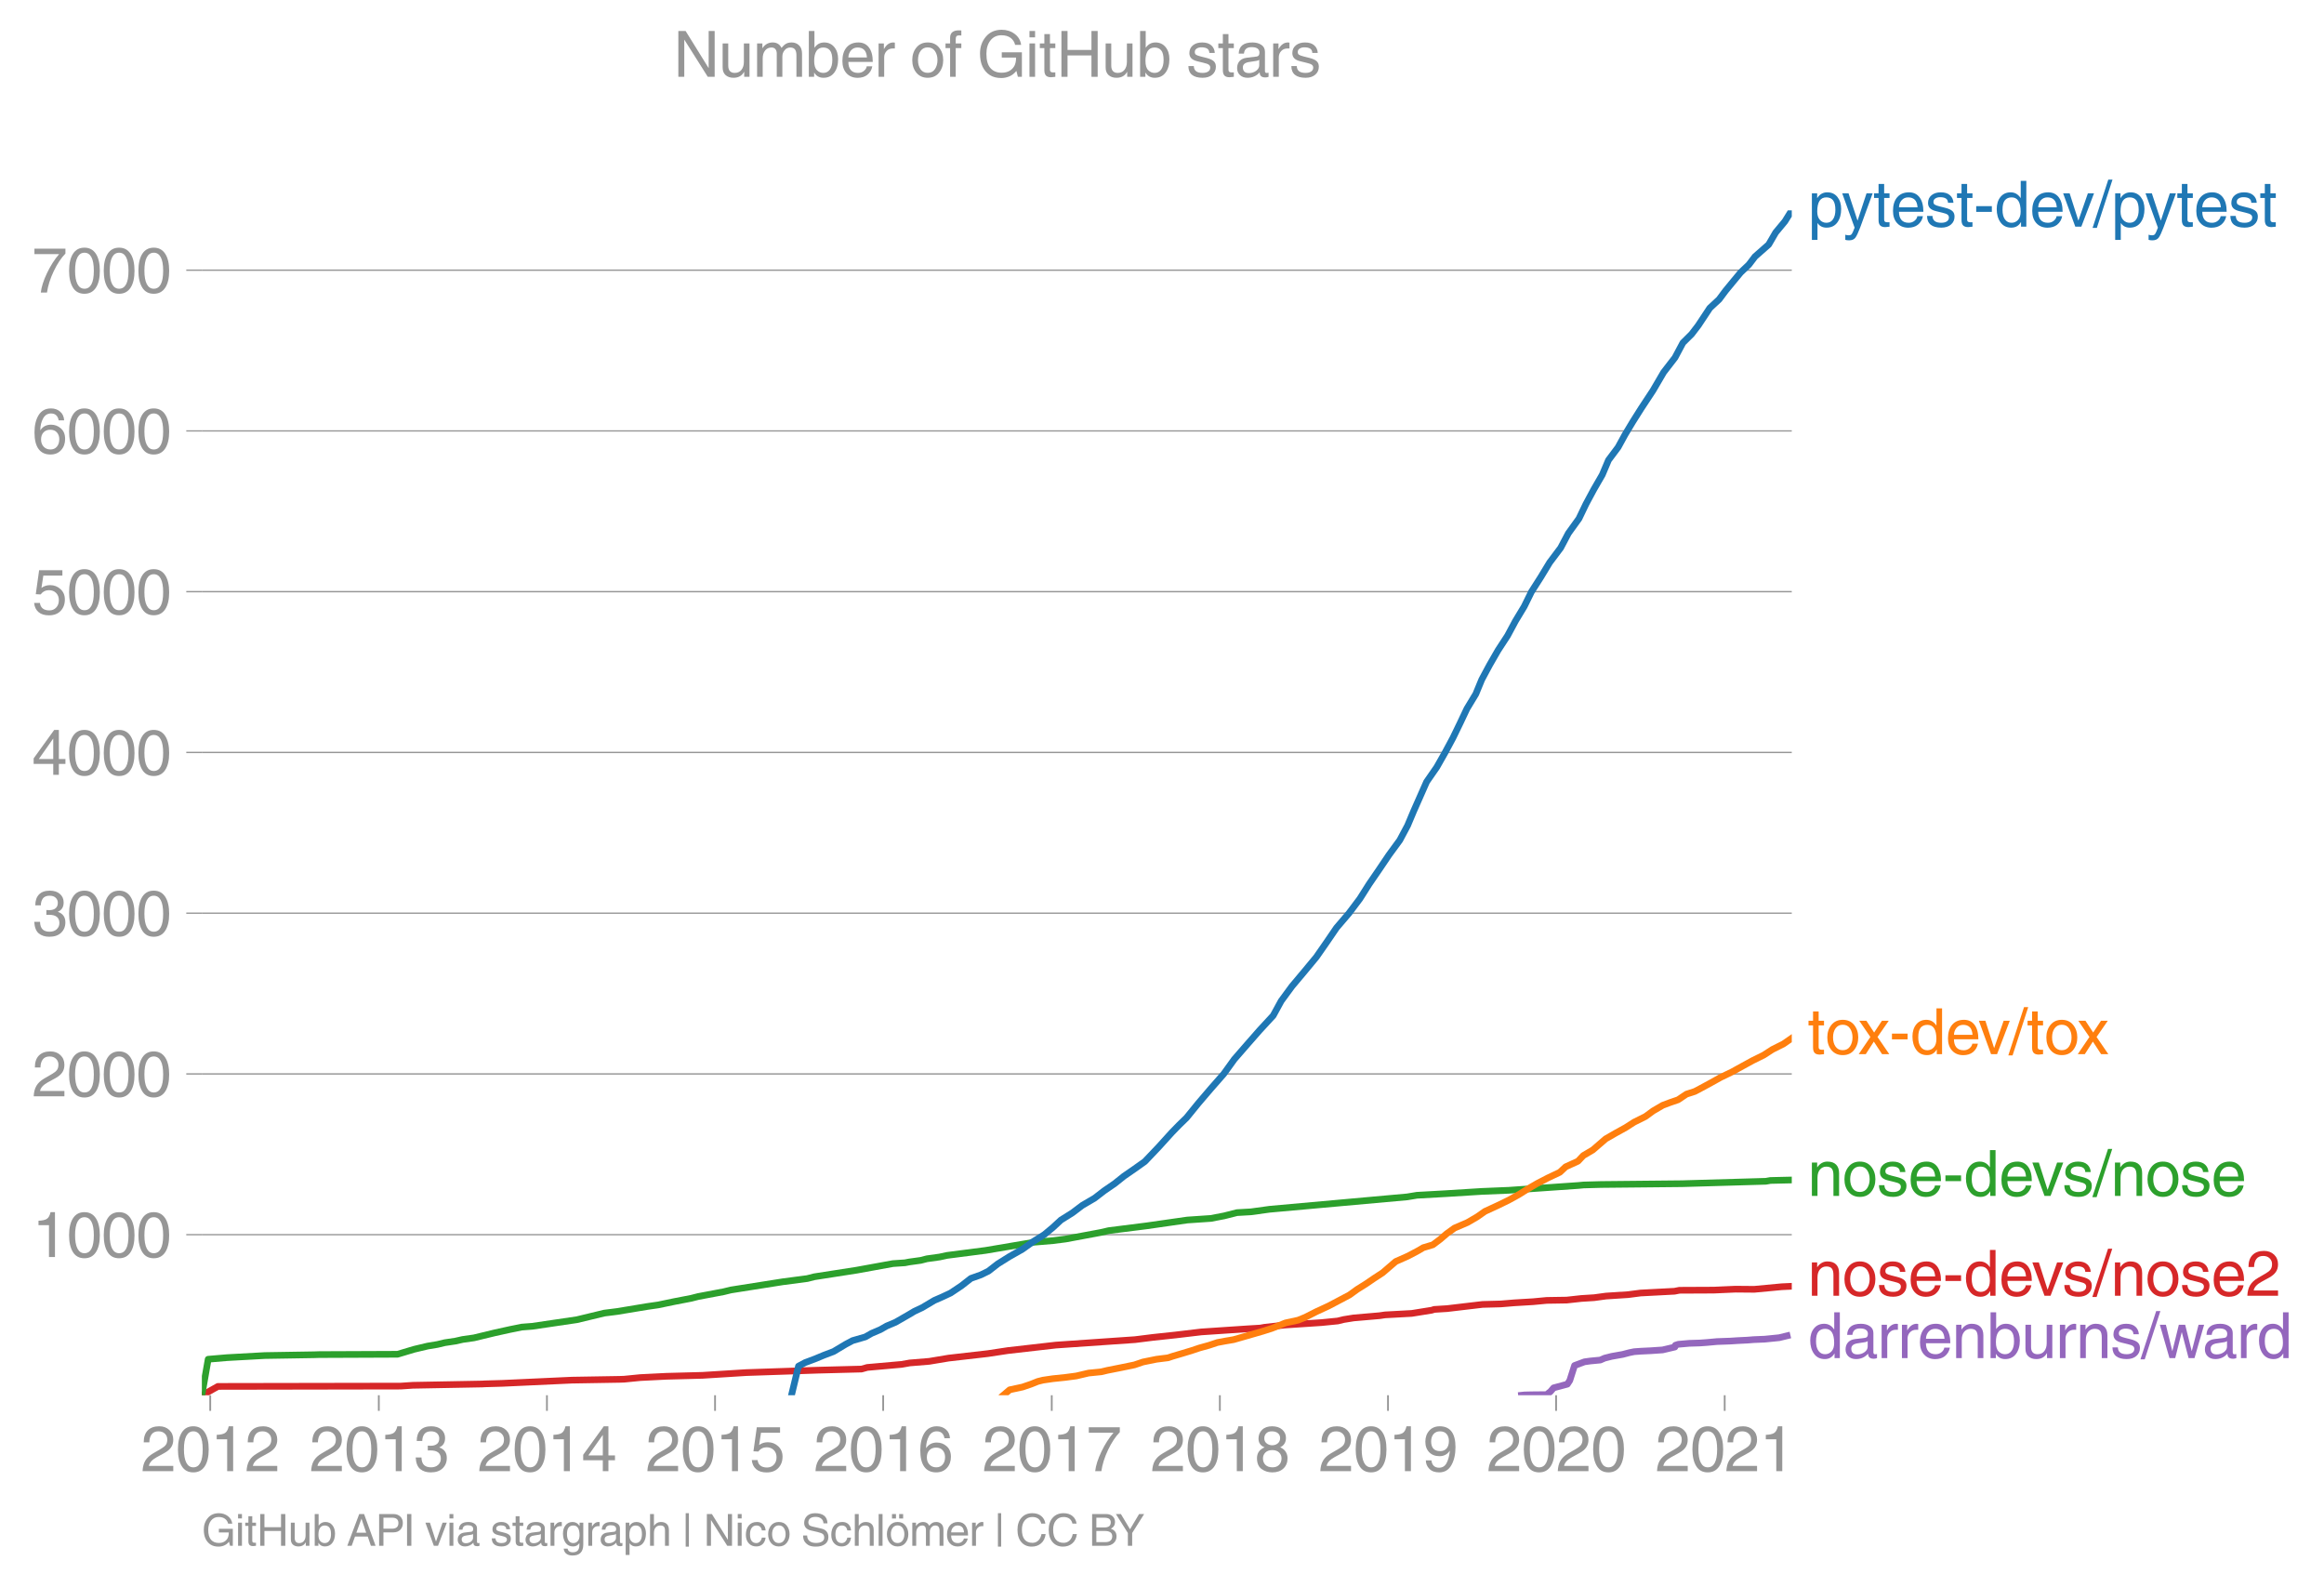 <svg height="475.343" viewBox="0 0 522.006 356.507" width="696.008" xmlns="http://www.w3.org/2000/svg" xmlns:xlink="http://www.w3.org/1999/xlink"><defs><style>*{stroke-linecap:butt;stroke-linejoin:round}</style></defs><g id="figure_1"><path d="M0 356.507h522.006V0H0z" style="fill:none" id="patch_1"/><g id="axes_1"><path d="M45.341 313.361h357.12V47.25H45.341z" style="fill:none" id="patch_2"/><path clip-path="url(#pa7c888f5de)" d="m341.757 313.361.687-.072 1.558-.036 3.644-.036.003-.036.05-.217.559-.433.71-.83 3.088-.83.543-.831 1.07-3.358 2.232-.83 1.285-.18 2.264-.217.99-.433 1.578-.397 2.459-.434 1.516-.397 1.065-.216 1.508-.109 2.221-.108 2.65-.18.931-.217 1.836-.433.104-.398.661-.216 2.477-.217 2.35-.072 1.511-.108 2.371-.217 2.99-.108 1.657-.108 2.202-.109 1.323-.108 2.535-.108 1.097-.109 2.141-.216 1.792-.434" style="fill:none;stroke:#9467bd;stroke-linecap:square;stroke-width:1.5" id="line2d_1"/><g id="matplotlib.axis_1"><g id="xtick_1"><g id="line2d_2"><defs><path d="M0 0v3.5" id="m8a9cb3efab" style="stroke:#969696;stroke-width:.4"/></defs><use style="fill:#969696;stroke:#969696;stroke-width:.4" x="47.222" xlink:href="#m8a9cb3efab" y="313.361"/></g><g style="fill:#969696" transform="matrix(.14 0 0 -.14 31.652 330.41)" id="text_1"><defs><path d="M281 2888q0 793 409 1202 410 410 1148 410 618 0 1012-375t394-969q0-462-227-780-226-317-667-557l-775-425q-684-375-775-863h2444V0H166q25 634 275 1056t781 728l806 469q322 185 469 383t147 545q0 344-241 578-240 235-650 235-453 0-678-299-225-298-231-807H281z" id="HelveticaWorld-Regular-32" transform="scale(.016)"/><path d="M2719 2188q0 903-239 1354-239 452-702 452-453 0-697-452-243-451-243-1354 0-875 240-1340 241-464 700-464 463 0 702 448 239 449 239 1356zm603 0q0-1107-400-1709-400-601-1144-601-772 0-1156 623-384 624-384 1687 0 1090 393 1701 394 611 1147 611 744 0 1144-608t400-1704z" id="HelveticaWorld-Regular-30" transform="scale(.016)"/><path d="M2297 0h-600v3194H647v447q550 18 818 176 269 158 391 683h441V0z" id="HelveticaWorld-Regular-31" transform="scale(.016)"/></defs><use xlink:href="#HelveticaWorld-Regular-32"/><use x="55.615" xlink:href="#HelveticaWorld-Regular-30"/><use x="111.23" xlink:href="#HelveticaWorld-Regular-31"/><use x="166.846" xlink:href="#HelveticaWorld-Regular-32"/></g></g><g id="xtick_2"><use style="fill:#969696;stroke:#969696;stroke-width:.4" x="85.088" xlink:href="#m8a9cb3efab" y="313.361" id="line2d_3"/><g style="fill:#969696" transform="matrix(.14 0 0 -.14 69.517 330.41)" id="text_2"><defs><path d="M1434 2559q141-12 294-12 397 0 626 183 230 183 230 554 0 300-214 505t-617 205q-447 0-655-263-207-262-220-703H325q0 703 369 1087 369 385 1084 385 635 0 1013-327 378-326 378-857 0-685-578-928v-13q750-256 750-1050 0-634-422-1041-422-406-1197-406-634 0-1044 333-409 333-459 1164h581q13-519 256-755 244-236 703-236 444 0 713 247t269 622q0 410-257 619-256 209-793 209-128 0-257-6v484z" id="HelveticaWorld-Regular-33" transform="scale(.016)"/></defs><use xlink:href="#HelveticaWorld-Regular-32"/><use x="55.615" xlink:href="#HelveticaWorld-Regular-30"/><use x="111.23" xlink:href="#HelveticaWorld-Regular-31"/><use x="166.846" xlink:href="#HelveticaWorld-Regular-33"/></g></g><g id="xtick_3"><use style="fill:#969696;stroke:#969696;stroke-width:.4" x="122.85" xlink:href="#m8a9cb3efab" y="313.361" id="line2d_4"/><g style="fill:#969696" transform="matrix(.14 0 0 -.14 107.28 330.41)" id="text_3"><defs><path d="M678 1581h1447v2041h-12L678 1581zm2010-487V0h-563v1094H159v550l2063 2856h466V1581h659v-487h-659z" id="HelveticaWorld-Regular-34" transform="scale(.016)"/></defs><use xlink:href="#HelveticaWorld-Regular-32"/><use x="55.615" xlink:href="#HelveticaWorld-Regular-30"/><use x="111.23" xlink:href="#HelveticaWorld-Regular-31"/><use x="166.846" xlink:href="#HelveticaWorld-Regular-34"/></g></g><g id="xtick_4"><use style="fill:#969696;stroke:#969696;stroke-width:.4" x="160.612" xlink:href="#m8a9cb3efab" y="313.361" id="line2d_5"/><g style="fill:#969696" transform="matrix(.14 0 0 -.14 145.042 330.41)" id="text_4"><defs><path d="M941 2619q372 281 872 281 606 0 1042-403t436-1038q0-690-421-1139-420-448-1179-448-660 0-1041 323-381 324-444 918h582q43-363 284-555t669-192q415 0 681 287 266 288 266 735 0 456-279 731-278 275-718 275-500 0-835-428l-484 25 337 2406h2332v-544H1131L941 2619z" id="HelveticaWorld-Regular-35" transform="scale(.016)"/></defs><use xlink:href="#HelveticaWorld-Regular-32"/><use x="55.615" xlink:href="#HelveticaWorld-Regular-30"/><use x="111.23" xlink:href="#HelveticaWorld-Regular-31"/><use x="166.846" xlink:href="#HelveticaWorld-Regular-35"/></g></g><g id="xtick_5"><use style="fill:#969696;stroke:#969696;stroke-width:.4" x="198.374" xlink:href="#m8a9cb3efab" y="313.361" id="line2d_6"/><g style="fill:#969696" transform="matrix(.14 0 0 -.14 182.804 330.41)" id="text_5"><defs><path d="M903 1381q0-440 262-719 263-278 685-278 403 0 642 284 239 285 239 748 0 403-236 675t-670 272q-422 0-672-266t-250-716zm1766 1922q-63 344-255 517-192 174-520 174-519 0-791-507-272-506-278-1159l13-12q359 553 1068 553 566 0 988-375t422-1053q0-672-400-1118-400-445-1078-445-782 0-1188 556-406 557-406 1660 0 1062 415 1734 416 672 1247 672 538 0 910-321 372-320 403-876h-550z" id="HelveticaWorld-Regular-36" transform="scale(.016)"/></defs><use xlink:href="#HelveticaWorld-Regular-32"/><use x="55.615" xlink:href="#HelveticaWorld-Regular-30"/><use x="111.23" xlink:href="#HelveticaWorld-Regular-31"/><use x="166.846" xlink:href="#HelveticaWorld-Regular-36"/></g></g><g id="xtick_6"><use style="fill:#969696;stroke:#969696;stroke-width:.4" x="236.24" xlink:href="#m8a9cb3efab" y="313.361" id="line2d_7"/><g style="fill:#969696" transform="matrix(.14 0 0 -.14 220.67 330.41)" id="text_6"><defs><path d="M238 4403h3109v-494q-641-653-1172-1766Q1644 1031 1497 0H878q94 850 622 1954 528 1105 1213 1899H238v550z" id="HelveticaWorld-Regular-37" transform="scale(.016)"/></defs><use xlink:href="#HelveticaWorld-Regular-32"/><use x="55.615" xlink:href="#HelveticaWorld-Regular-30"/><use x="111.23" xlink:href="#HelveticaWorld-Regular-31"/><use x="166.846" xlink:href="#HelveticaWorld-Regular-37"/></g></g><g id="xtick_7"><use style="fill:#969696;stroke:#969696;stroke-width:.4" x="274.002" xlink:href="#m8a9cb3efab" y="313.361" id="line2d_8"/><g style="fill:#969696" transform="matrix(.14 0 0 -.14 258.432 330.41)" id="text_7"><defs><path d="M1766 2597q347 0 573 198 227 199 227 527 0 294-218 483-217 189-620 189-359 0-555-199-195-198-195-504 0-328 244-511t544-183zm6-484q-434 0-681-241t-247-591q0-403 250-650t712-247q410 0 655 247t245 657q0 350-245 587-245 238-689 238zm1378 1228q0-678-578-947 397-178 567-471 170-292 170-623 0-641-413-1032-412-390-1112-390-612 0-1076 336T244 1306q0 763 762 1082-609 243-609 875 0 531 361 884t1001 353q641 0 1016-333t375-826z" id="HelveticaWorld-Regular-38" transform="scale(.016)"/></defs><use xlink:href="#HelveticaWorld-Regular-32"/><use x="55.615" xlink:href="#HelveticaWorld-Regular-30"/><use x="111.23" xlink:href="#HelveticaWorld-Regular-31"/><use x="166.846" xlink:href="#HelveticaWorld-Regular-38"/></g></g><g id="xtick_8"><use style="fill:#969696;stroke:#969696;stroke-width:.4" x="311.764" xlink:href="#m8a9cb3efab" y="313.361" id="line2d_9"/><g style="fill:#969696" transform="matrix(.14 0 0 -.14 296.194 330.41)" id="text_8"><defs><path d="M1766 2009q384 0 624 259 241 260 241 766 0 416-228 688t-681 272q-391 0-632-275-240-275-240-738 0-472 225-722t691-250zm-82-506q-640 0-1028 397-387 397-387 1056 0 666 390 1105 391 439 1057 439 775 0 1175-522t400-1565q0-1082-410-1809-409-726-1225-726-637 0-987 358t-350 845h565q25-337 220-536 196-198 540-198 487 0 737 434 250 435 344 1247l-12 13q-363-538-1029-538z" id="HelveticaWorld-Regular-39" transform="scale(.016)"/></defs><use xlink:href="#HelveticaWorld-Regular-32"/><use x="55.615" xlink:href="#HelveticaWorld-Regular-30"/><use x="111.23" xlink:href="#HelveticaWorld-Regular-31"/><use x="166.846" xlink:href="#HelveticaWorld-Regular-39"/></g></g><g id="xtick_9"><use style="fill:#969696;stroke:#969696;stroke-width:.4" x="349.527" xlink:href="#m8a9cb3efab" y="313.361" id="line2d_10"/><g style="fill:#969696" transform="matrix(.14 0 0 -.14 333.956 330.41)" id="text_9"><use xlink:href="#HelveticaWorld-Regular-32"/><use x="55.615" xlink:href="#HelveticaWorld-Regular-30"/><use x="111.23" xlink:href="#HelveticaWorld-Regular-32"/><use x="166.846" xlink:href="#HelveticaWorld-Regular-30"/></g></g><g id="xtick_10"><use style="fill:#969696;stroke:#969696;stroke-width:.4" x="387.392" xlink:href="#m8a9cb3efab" y="313.361" id="line2d_11"/><g style="fill:#969696" transform="matrix(.14 0 0 -.14 371.822 330.41)" id="text_10"><use xlink:href="#HelveticaWorld-Regular-32"/><use x="55.615" xlink:href="#HelveticaWorld-Regular-30"/><use x="111.23" xlink:href="#HelveticaWorld-Regular-32"/><use x="166.846" xlink:href="#HelveticaWorld-Regular-31"/></g></g></g><g id="matplotlib.axis_2"><g id="ytick_1"><path clip-path="url(#pa7c888f5de)" d="M45.341 277.295h357.12" style="fill:none;stroke:#969696;stroke-linecap:square;stroke-width:.3" id="line2d_12"/><g id="line2d_13"><defs><path d="M0 0h-3.5" id="m60ec92cdb0" style="stroke:#969696;stroke-width:.3"/></defs><use style="fill:#969696;stroke:#969696;stroke-width:.3" x="45.341" xlink:href="#m60ec92cdb0" y="277.295"/></g><g style="fill:#969696" transform="matrix(.14 0 0 -.14 7.2 282.32)" id="text_11"><use xlink:href="#HelveticaWorld-Regular-31"/><use x="55.615" xlink:href="#HelveticaWorld-Regular-30"/><use x="111.23" xlink:href="#HelveticaWorld-Regular-30"/><use x="166.846" xlink:href="#HelveticaWorld-Regular-30"/></g></g><g id="ytick_2"><path clip-path="url(#pa7c888f5de)" d="M45.341 241.192h357.12" style="fill:none;stroke:#969696;stroke-linecap:square;stroke-width:.3" id="line2d_14"/><use style="fill:#969696;stroke:#969696;stroke-width:.3" x="45.341" xlink:href="#m60ec92cdb0" y="241.192" id="line2d_15"/><g style="fill:#969696" transform="matrix(.14 0 0 -.14 7.2 246.217)" id="text_12"><use xlink:href="#HelveticaWorld-Regular-32"/><use x="55.615" xlink:href="#HelveticaWorld-Regular-30"/><use x="111.23" xlink:href="#HelveticaWorld-Regular-30"/><use x="166.846" xlink:href="#HelveticaWorld-Regular-30"/></g></g><g id="ytick_3"><path clip-path="url(#pa7c888f5de)" d="M45.341 205.09h357.12" style="fill:none;stroke:#969696;stroke-linecap:square;stroke-width:.3" id="line2d_16"/><use style="fill:#969696;stroke:#969696;stroke-width:.3" x="45.341" xlink:href="#m60ec92cdb0" y="205.09" id="line2d_17"/><g style="fill:#969696" transform="matrix(.14 0 0 -.14 7.2 210.114)" id="text_13"><use xlink:href="#HelveticaWorld-Regular-33"/><use x="55.615" xlink:href="#HelveticaWorld-Regular-30"/><use x="111.23" xlink:href="#HelveticaWorld-Regular-30"/><use x="166.846" xlink:href="#HelveticaWorld-Regular-30"/></g></g><g id="ytick_4"><path clip-path="url(#pa7c888f5de)" d="M45.341 168.987h357.12" style="fill:none;stroke:#969696;stroke-linecap:square;stroke-width:.3" id="line2d_18"/><use style="fill:#969696;stroke:#969696;stroke-width:.3" x="45.341" xlink:href="#m60ec92cdb0" y="168.987" id="line2d_19"/><g style="fill:#969696" transform="matrix(.14 0 0 -.14 7.2 174.012)" id="text_14"><use xlink:href="#HelveticaWorld-Regular-34"/><use x="55.615" xlink:href="#HelveticaWorld-Regular-30"/><use x="111.23" xlink:href="#HelveticaWorld-Regular-30"/><use x="166.846" xlink:href="#HelveticaWorld-Regular-30"/></g></g><g id="ytick_5"><path clip-path="url(#pa7c888f5de)" d="M45.341 132.885h357.12" style="fill:none;stroke:#969696;stroke-linecap:square;stroke-width:.3" id="line2d_20"/><use style="fill:#969696;stroke:#969696;stroke-width:.3" x="45.341" xlink:href="#m60ec92cdb0" y="132.885" id="line2d_21"/><g style="fill:#969696" transform="matrix(.14 0 0 -.14 7.2 137.91)" id="text_15"><use xlink:href="#HelveticaWorld-Regular-35"/><use x="55.615" xlink:href="#HelveticaWorld-Regular-30"/><use x="111.23" xlink:href="#HelveticaWorld-Regular-30"/><use x="166.846" xlink:href="#HelveticaWorld-Regular-30"/></g></g><g id="ytick_6"><path clip-path="url(#pa7c888f5de)" d="M45.341 96.782h357.12" style="fill:none;stroke:#969696;stroke-linecap:square;stroke-width:.3" id="line2d_22"/><use style="fill:#969696;stroke:#969696;stroke-width:.3" x="45.341" xlink:href="#m60ec92cdb0" y="96.782" id="line2d_23"/><g style="fill:#969696" transform="matrix(.14 0 0 -.14 7.2 101.807)" id="text_16"><use xlink:href="#HelveticaWorld-Regular-36"/><use x="55.615" xlink:href="#HelveticaWorld-Regular-30"/><use x="111.23" xlink:href="#HelveticaWorld-Regular-30"/><use x="166.846" xlink:href="#HelveticaWorld-Regular-30"/></g></g><g id="ytick_7"><path clip-path="url(#pa7c888f5de)" d="M45.341 60.68h357.12" style="fill:none;stroke:#969696;stroke-linecap:square;stroke-width:.3" id="line2d_24"/><use style="fill:#969696;stroke:#969696;stroke-width:.3" x="45.341" xlink:href="#m60ec92cdb0" y="60.68" id="line2d_25"/><g style="fill:#969696" transform="matrix(.14 0 0 -.14 7.2 65.704)" id="text_17"><use xlink:href="#HelveticaWorld-Regular-37"/><use x="55.615" xlink:href="#HelveticaWorld-Regular-30"/><use x="111.23" xlink:href="#HelveticaWorld-Regular-30"/><use x="166.846" xlink:href="#HelveticaWorld-Regular-30"/></g></g></g><path clip-path="url(#pa7c888f5de)" d="m45.427 313.361 3.519-1.985 41.078-.072 2.695-.181 15.616-.289.573-.036 3.856-.108 15.7-.722 10.696-.18 1.046-.037 3.637-.36 5.844-.29 8.131-.216 9.804-.614 16.12-.542 9.768-.252 1.287-.361 7.7-.686 1.84-.325 4.391-.361 4.322-.722 8.822-1.011 4.524-.686 10.755-1.228 17.794-1.227 4.047-.506 5.052-.541 5.786-.686 10.265-.686 2.963-.18 1.015-.181 4.566-.505 8.195-.542 3.644-.361 1.323-.325 2.246-.361 5.837-.505 1.213-.18 5.984-.326 4.5-.722.575-.18 2.89-.18 7.953-.94 4.066-.108 3.07-.253 4.203-.252 3.092-.29 4.46-.071 3.303-.361 2.87-.18 2.677-.362 4.983-.325 2.77-.36 7.631-.398 1.092-.217 7.73-.036 4.874-.216 4.208.036 6.163-.578 2.27-.108h0" style="fill:none;stroke:#d62728;stroke-linecap:square;stroke-width:1.5" id="line2d_26"/><path clip-path="url(#pa7c888f5de)" d="m45.341 313.361 1.416-8.087 4.237-.36 8.471-.47 11.07-.18 1.123-.037 17.629-.072 3.735-1.119 3.047-.722 2.182-.361 1.655-.397 2.401-.361 1.604-.361 2.544-.361 4.637-1.12 3.437-.758 2.67-.541 2.337-.18 10.049-1.48 3.149-.759 2.99-.722 2.877-.361 6.763-1.12 2.483-.36 3.639-.758 3.755-.722 1.562-.398 5.739-1.083 1.629-.397 11.673-1.841 5.5-.722 1.547-.397 9.524-1.48 8.147-1.48 2.711-.181.91-.18 2.609-.362 1.414-.36 2.846-.398 1.667-.36 8.663-1.12 10.88-1.841 4.302-.361 2.821-.361 7.941-1.48 1.708-.398 8.576-1.083 9.074-1.3 5.294-.36 3.007-.578 2.853-.722 3.135-.18 4.203-.578 30.892-2.78 2.19-.361 6.463-.361 8.108-.506 6.067-.252 15.652-1.083 1.14-.109 3.905-.108 18.211-.18 18.84-.542 1-.18 4.71-.109h0" style="fill:none;stroke:#2ca02c;stroke-linecap:square;stroke-width:1.5" id="line2d_27"/><g style="fill:#1f77b4" transform="matrix(.14 0 0 -.14 406.032 50.91)" id="text_18"><defs><path d="M959 1516q0-538 262-832 263-293 654-293 428 0 665 348 238 349 238 945 0 654-228 954t-687 300q-447 0-676-352-228-352-228-1070zM422 3347h531v-472h13q359 569 1000 569 647 0 1020-471 373-470 373-1201 0-819-381-1344T1888-97q-582 0-891 450h-13v-1678H422v4672z" id="HelveticaWorld-Regular-70" transform="scale(.016)"/><path d="M2497 3347h612L1913 63q-32-88-63-166-272-725-469-995-197-271-637-271-231 0-378 50v513q159-57 350-57 206 0 301 130 96 130 283 636L56 3347h635l897-2725h12l897 2725z" id="HelveticaWorld-Regular-79" transform="scale(.016)"/><path d="M1100 2881V703q0-128 70-195 71-67 252-67h216V0q-307-44-422-44-353 0-516 169-162 169-162 547v2209H84v466h454v934h562v-934h538v-466h-538z" id="HelveticaWorld-Regular-74" transform="scale(.016)"/><path d="M2719 1941q-44 543-288 770-243 227-647 227-409 0-661-288-251-287-267-709h1863zm537-891q-93-519-509-859-366-288-963-294-703 6-1116 461-412 455-412 1223 0 882 425 1372 425 491 1182 491 678 0 1059-507 381-506 381-1446H856q0-525 244-813 244-287 731-287 344 0 591 207 247 208 272 452h562z" id="HelveticaWorld-Regular-65" transform="scale(.016)"/><path d="M2309 2394q-12 300-214 431-201 131-579 131-275 0-471-122-195-121-195-350 0-181 115-267 116-86 501-183l556-140q506-128 723-327 218-198 218-554 0-494-361-802T1638-97Q934-97 573 195q-360 293-367 880h544q13-347 230-516 217-168 651-168 353 0 561 140 208 141 208 391 0 178-135 284-134 107-531 197l-653 160q-397 100-586 298t-189 514q0 494 353 781 354 288 922 288 607 0 930-296 323-295 342-754h-544z" id="HelveticaWorld-Regular-73" transform="scale(.016)"/><path d="M1850 1484H281v575h1569v-575z" id="HelveticaWorld-Regular-2d" transform="scale(.016)"/><path d="M838 1684q0-621 246-957 247-336 657-336 390 0 652 287 263 288 263 838 0 706-224 1064-223 358-679 358-434 0-675-285-240-284-240-969zM3225 0h-531v459h-13Q2363-97 1716-97q-697 0-1079 531-381 532-381 1338 0 744 378 1208 379 464 1016 464 628 0 1000-569l13 38v1681h562V0z" id="HelveticaWorld-Regular-64" transform="scale(.016)"/><path d="M2522 3347h616L1863 0h-604L38 3347h653l872-2725h12l947 2725z" id="HelveticaWorld-Regular-76" transform="scale(.016)"/><path d="M319-122h-428l1575 4838h422L319-122z" id="HelveticaWorld-Regular-2f" transform="scale(.016)"/></defs><use xlink:href="#HelveticaWorld-Regular-70"/><use x="54.494" xlink:href="#HelveticaWorld-Regular-79"/><use x="105.104" xlink:href="#HelveticaWorld-Regular-74"/><use x="132.789" xlink:href="#HelveticaWorld-Regular-65"/><use x="188.209" xlink:href="#HelveticaWorld-Regular-73"/><use x="238.209" xlink:href="#HelveticaWorld-Regular-74"/><use x="265.895" xlink:href="#HelveticaWorld-Regular-2d"/><use x="299.195" xlink:href="#HelveticaWorld-Regular-64"/><use x="356.178" xlink:href="#HelveticaWorld-Regular-65"/><use x="409.223" xlink:href="#HelveticaWorld-Regular-76"/><use x="458.832" xlink:href="#HelveticaWorld-Regular-2f"/><use x="486.615" xlink:href="#HelveticaWorld-Regular-70"/><use x="541.109" xlink:href="#HelveticaWorld-Regular-79"/><use x="591.719" xlink:href="#HelveticaWorld-Regular-74"/><use x="619.404" xlink:href="#HelveticaWorld-Regular-65"/><use x="674.824" xlink:href="#HelveticaWorld-Regular-73"/><use x="724.824" xlink:href="#HelveticaWorld-Regular-74"/></g><g style="fill:#ff7f0e" transform="matrix(.14 0 0 -.14 406.032 236.753)" id="text_19"><defs><path d="M813 1678q0-559 253-920t718-361q482 0 732 378t250 903q0 531-250 901-250 371-732 371-446 0-709-349-262-348-262-923zm-575 0q0 747 415 1256 416 510 1131 510 732 0 1144-516 413-515 413-1250 0-737-410-1256Q2522-97 1784-97q-709 0-1128 503-418 503-418 1272z" id="HelveticaWorld-Regular-6f" transform="scale(.016)"/><path d="M3138 0h-725l-825 1259L781 0H72l1169 1722L128 3347h716l775-1178 781 1178h684L1959 1722 3138 0z" id="HelveticaWorld-Regular-78" transform="scale(.016)"/></defs><use xlink:href="#HelveticaWorld-Regular-74"/><use x="27.686" xlink:href="#HelveticaWorld-Regular-6f"/><use x="80.719" xlink:href="#HelveticaWorld-Regular-78"/><use x="130.719" xlink:href="#HelveticaWorld-Regular-2d"/><use x="164.02" xlink:href="#HelveticaWorld-Regular-64"/><use x="221.002" xlink:href="#HelveticaWorld-Regular-65"/><use x="274.047" xlink:href="#HelveticaWorld-Regular-76"/><use x="323.656" xlink:href="#HelveticaWorld-Regular-2f"/><use x="351.439" xlink:href="#HelveticaWorld-Regular-74"/><use x="379.125" xlink:href="#HelveticaWorld-Regular-6f"/><use x="432.158" xlink:href="#HelveticaWorld-Regular-78"/></g><g style="fill:#2ca02c" transform="matrix(.14 0 0 -.14 406.032 268.596)" id="text_20"><defs><path d="M3150 0h-566v2059q0 475-166 677-165 202-549 202-378 0-632-288-253-287-253-825V0H422v3347h531v-472h13q397 569 1012 569 569 0 870-302 302-301 302-864V0z" id="HelveticaWorld-Regular-6e" transform="scale(.016)"/></defs><use xlink:href="#HelveticaWorld-Regular-6e"/><use x="55.176" xlink:href="#HelveticaWorld-Regular-6f"/><use x="111.084" xlink:href="#HelveticaWorld-Regular-73"/><use x="161.084" xlink:href="#HelveticaWorld-Regular-65"/><use x="216.504" xlink:href="#HelveticaWorld-Regular-2d"/><use x="249.805" xlink:href="#HelveticaWorld-Regular-64"/><use x="306.787" xlink:href="#HelveticaWorld-Regular-65"/><use x="359.832" xlink:href="#HelveticaWorld-Regular-76"/><use x="408.441" xlink:href="#HelveticaWorld-Regular-73"/><use x="458.441" xlink:href="#HelveticaWorld-Regular-2f"/><use x="486.225" xlink:href="#HelveticaWorld-Regular-6e"/><use x="541.4" xlink:href="#HelveticaWorld-Regular-6f"/><use x="597.309" xlink:href="#HelveticaWorld-Regular-73"/><use x="647.309" xlink:href="#HelveticaWorld-Regular-65"/></g><g style="fill:#d62728" transform="matrix(.14 0 0 -.14 406.032 291.02)" id="text_21"><use xlink:href="#HelveticaWorld-Regular-6e"/><use x="55.176" xlink:href="#HelveticaWorld-Regular-6f"/><use x="111.084" xlink:href="#HelveticaWorld-Regular-73"/><use x="161.084" xlink:href="#HelveticaWorld-Regular-65"/><use x="216.504" xlink:href="#HelveticaWorld-Regular-2d"/><use x="249.805" xlink:href="#HelveticaWorld-Regular-64"/><use x="306.787" xlink:href="#HelveticaWorld-Regular-65"/><use x="359.832" xlink:href="#HelveticaWorld-Regular-76"/><use x="408.441" xlink:href="#HelveticaWorld-Regular-73"/><use x="458.441" xlink:href="#HelveticaWorld-Regular-2f"/><use x="486.225" xlink:href="#HelveticaWorld-Regular-6e"/><use x="541.4" xlink:href="#HelveticaWorld-Regular-6f"/><use x="597.309" xlink:href="#HelveticaWorld-Regular-73"/><use x="647.309" xlink:href="#HelveticaWorld-Regular-65"/><use x="702.729" xlink:href="#HelveticaWorld-Regular-32"/></g><g style="fill:#9467bd" transform="matrix(.14 0 0 -.14 406.032 305.02)" id="text_22"><defs><path d="M2456 1709q-62-65-245-106-183-40-683-106-369-44-542-182-173-137-173-362 0-275 146-428 147-153 469-153 403 0 715 229 313 230 313 558v550zM397 2328q19 566 367 841 349 275 1014 275 531 0 890-241 360-240 360-694V581q0-197 178-197 72 0 185 25V0q-153-63-319-63-288 0-429 123-140 124-146 387Q2016-97 1288-97q-475 0-763 269-287 269-287 700 0 441 250 712 250 272 728 329l993 121q269 41 269 397 0 263-195 403-195 141-592 141-353 0-543-156-189-156-226-491H397z" id="HelveticaWorld-Regular-61" transform="scale(.016)"/><path d="M984 0H422v3347h531v-556h13q365 653 940 653 91 0 147-19v-584h-209q-378 0-619-257-241-256-241-637V0z" id="HelveticaWorld-Regular-72" transform="scale(.016)"/><path d="M2778 1684q0 672-238 963-237 291-677 291-447-7-676-349-228-342-228-989 0-659 275-934t641-275q416 0 659 342 244 342 244 951zM422 0v4594h562V2925h13q359 519 969 519 625 0 1009-464t384-1208q0-838-388-1354Q2584-97 1888-97q-613 0-922 513h-13V0H422z" id="HelveticaWorld-Regular-62" transform="scale(.016)"/><path d="M391 3347h562V1125q0-369 167-552 168-182 480-182 434 0 678 307 244 308 244 805v1844h562V0h-531v488l-12 12Q2222-97 1478-97q-481 0-784 262-303 263-303 776v2406z" id="HelveticaWorld-Regular-75" transform="scale(.016)"/><path d="M1638 0h-575L97 3347h606l641-2631h12l647 2631h635l653-2631h12l678 2631h557L3572 0h-591l-678 2591h-12L1638 0z" id="HelveticaWorld-Regular-77" transform="scale(.016)"/></defs><use xlink:href="#HelveticaWorld-Regular-64"/><use x="56.982" xlink:href="#HelveticaWorld-Regular-61"/><use x="111.914" xlink:href="#HelveticaWorld-Regular-72"/><use x="144.482" xlink:href="#HelveticaWorld-Regular-72"/><use x="176.051" xlink:href="#HelveticaWorld-Regular-65"/><use x="231.471" xlink:href="#HelveticaWorld-Regular-6e"/><use x="286.646" xlink:href="#HelveticaWorld-Regular-62"/><use x="343.141" xlink:href="#HelveticaWorld-Regular-75"/><use x="397.926" xlink:href="#HelveticaWorld-Regular-72"/><use x="430.494" xlink:href="#HelveticaWorld-Regular-6e"/><use x="485.67" xlink:href="#HelveticaWorld-Regular-73"/><use x="535.67" xlink:href="#HelveticaWorld-Regular-2f"/><use x="563.453" xlink:href="#HelveticaWorld-Regular-77"/><use x="633.49" xlink:href="#HelveticaWorld-Regular-61"/><use x="688.422" xlink:href="#HelveticaWorld-Regular-72"/><use x="719.99" xlink:href="#HelveticaWorld-Regular-64"/></g><g style="fill:#969696" transform="matrix(.097 0 0 -.097 45.341 347.168)" id="text_23"><defs><path d="M2463 2456h2018V0h-403l-150 594q-294-375-691-546-396-170-824-170-691 0-1155 301-464 302-721 833-256 532-256 1326 0 990 589 1684t1586 694q744 0 1300-416 557-416 647-1100h-600q-109 453-462 709-353 257-916 257-678 0-1091-511-412-511-412-1352 0-978 409-1436 410-458 1119-458 463 0 783 183t492 497q172 314 172 836H2463v531z" id="HelveticaWorld-Regular-47" transform="scale(.016)"/><path d="M422 3956v638h562v-638H422zM984 0H422v3347h562V0z" id="HelveticaWorld-Regular-69" transform="scale(.016)"/><path d="M4153 0h-622v2144H1131V0H519v4594h612V2694h2400v1900h622V0z" id="HelveticaWorld-Regular-48" transform="scale(.016)"/><path d="m2816 1888-678 2021h-13l-737-2021h1428zm-1619-550L716 0H78l1728 4594h703L4172 0h-678l-453 1338H1197z" id="HelveticaWorld-Regular-41" transform="scale(.016)"/><path d="M1141 2472h1234q466 0 700 204 234 205 234 621 0 372-225 569t-684 197H1141V2472zm0-2472H519v4594h2065q616 0 991-358t375-933q0-597-363-980-362-382-1003-382H1141V0z" id="HelveticaWorld-Regular-50" transform="scale(.016)"/><path d="M1141 0H519v4594h622V0z" id="HelveticaWorld-Regular-49" transform="scale(.016)"/><path d="M831 1684q0-615 244-954t659-339q404 0 660 293 256 294 256 832 0 706-224 1064-223 358-679 358-459 0-688-305-228-305-228-949zM3188 191q0-807-388-1203-387-397-1169-397-562 0-895 259T353-409h563q43-244 226-388t530-144q472 0 712 254 241 253 241 821v238h-12Q2297-97 1722-97q-716 0-1094 528T250 1772q0 744 381 1208 382 464 1013 464 634 0 1000-569h12v472h532V191z" id="HelveticaWorld-Regular-67" transform="scale(.016)"/><path d="M3150 0h-566v2188q0 403-156 576-156 174-509 174-435 0-685-282-250-281-250-831V0H422v4594h562V2900h13q384 544 981 544 550 0 861-288 311-287 311-878V0z" id="HelveticaWorld-Regular-68" transform="scale(.016)"/><path d="M603 4716h466V-122H603v4838z" id="HelveticaWorld-Regular-7c" transform="scale(.016)"/><path d="M3559 4594h600V0h-690L1125 3713h-12V0H519v4594h728L3547 884h12v3710z" id="HelveticaWorld-Regular-4e" transform="scale(.016)"/><path d="M2534 2222q-121 716-793 716-416 0-669-333t-253-927q0-647 234-967 235-320 681-320 300 0 519 220t281 573h544q-84-621-439-951T1722-97q-659 0-1081 451-422 452-422 1227 0 850 422 1356 422 507 1184 507 556 0 886-333t367-889h-544z" id="HelveticaWorld-Regular-63" transform="scale(.016)"/><path d="M3225 3250q-19 438-327 686-307 248-810 248-507 0-779-208-271-207-271-598 0-209 118-359 119-150 425-222l1313-300q531-116 787-440 257-323 257-788 0-681-500-1036T2138-122q-610 0-962 156-351 157-623 497-272 341-272 953h582q0-512 340-794 341-281 928-281 569 0 886 202t317 573q0 338-189 505t-739 295l-990 232q-494 112-738 392t-244 689q0 619 417 1019 418 400 1165 400 843 0 1301-352 458-351 492-1114h-584z" id="HelveticaWorld-Regular-53" transform="scale(.016)"/><path d="M984 0H422v4594h562V0z" id="HelveticaWorld-Regular-6c" transform="scale(.016)"/><path d="M813 1678q0-559 253-920t718-361q482 0 732 378t250 903q0 531-250 901-250 371-732 371-446 0-709-349-262-348-262-923zm-575 0q0 747 415 1256 416 510 1131 510 732 0 1144-516 413-515 413-1250 0-737-410-1256Q2522-97 1784-97q-709 0-1128 503-418 503-418 1272zm2351 2266h-575v650h575v-650zm-1038 0H976v650h575v-650z" id="HelveticaWorld-Regular-f6" transform="scale(.016)"/><path d="M422 3347h531v-472h13q378 569 1012 569 628 0 891-544 240 294 465 419t557 125q434 0 735-285 302-284 302-843V0h-562v2163q0 390-147 582-147 193-475 193-331 0-560-269-228-269-228-628V0h-562v2316q0 290-135 456-134 166-390 166-403 0-644-300t-241-813V0H422v3347z" id="HelveticaWorld-Regular-6d" transform="scale(.016)"/><path d="M3713 3213q-104 468-434 710-329 243-854 243-678 0-1091-493-412-492-412-1329 0-969 390-1443 391-473 1132-473 487 0 838 323 352 324 474 940h603q-121-885-671-1349T2350-122q-941 0-1505 647T281 2322q0 1109 589 1751 589 643 1555 643 800 0 1297-413 497-412 591-1090h-600z" id="HelveticaWorld-Regular-43" transform="scale(.016)"/><path d="M519 4594h2015q594 0 947-322t353-834q0-310-155-565-154-254-460-395 428-162 629-431 202-269 202-691 0-593-428-975Q3194 0 2491 0H519v4594zm612-4063h1325q488 0 731 226 244 227 244 612 0 390-272 582-271 193-803 193H1131V531zm0 2119h1128q494 0 724 179 230 180 230 562 0 328-218 500-217 172-729 172H1131V2650z" id="HelveticaWorld-Regular-42" transform="scale(.016)"/><path d="M2388 0h-622v1850L31 4594h725l1319-2206 1316 2206h731L2388 1850V0z" id="HelveticaWorld-Regular-59" transform="scale(.016)"/></defs><use xlink:href="#HelveticaWorld-Regular-47"/><use x="77.1" xlink:href="#HelveticaWorld-Regular-69"/><use x="99.121" xlink:href="#HelveticaWorld-Regular-74"/><use x="126.807" xlink:href="#HelveticaWorld-Regular-48"/><use x="199.805" xlink:href="#HelveticaWorld-Regular-75"/><use x="254.59" xlink:href="#HelveticaWorld-Regular-62"/><use x="311.084" xlink:href="#HelveticaWorld-Regular-20"/><use x="335.498" xlink:href="#HelveticaWorld-Regular-41"/><use x="402.197" xlink:href="#HelveticaWorld-Regular-50"/><use x="466.846" xlink:href="#HelveticaWorld-Regular-49"/><use x="492.627" xlink:href="#HelveticaWorld-Regular-20"/><use x="517.041" xlink:href="#HelveticaWorld-Regular-76"/><use x="566.65" xlink:href="#HelveticaWorld-Regular-69"/><use x="588.672" xlink:href="#HelveticaWorld-Regular-61"/><use x="643.604" xlink:href="#HelveticaWorld-Regular-20"/><use x="668.018" xlink:href="#HelveticaWorld-Regular-73"/><use x="718.018" xlink:href="#HelveticaWorld-Regular-74"/><use x="745.703" xlink:href="#HelveticaWorld-Regular-61"/><use x="800.635" xlink:href="#HelveticaWorld-Regular-72"/><use x="832.203" xlink:href="#HelveticaWorld-Regular-67"/><use x="888.111" xlink:href="#HelveticaWorld-Regular-72"/><use x="919.68" xlink:href="#HelveticaWorld-Regular-61"/><use x="974.611" xlink:href="#HelveticaWorld-Regular-70"/><use x="1031.105" xlink:href="#HelveticaWorld-Regular-68"/><use x="1086.281" xlink:href="#HelveticaWorld-Regular-20"/><use x="1110.695" xlink:href="#HelveticaWorld-Regular-7c"/><use x="1136.672" xlink:href="#HelveticaWorld-Regular-20"/><use x="1161.086" xlink:href="#HelveticaWorld-Regular-4e"/><use x="1234.182" xlink:href="#HelveticaWorld-Regular-69"/><use x="1256.203" xlink:href="#HelveticaWorld-Regular-63"/><use x="1307.473" xlink:href="#HelveticaWorld-Regular-6f"/><use x="1363.381" xlink:href="#HelveticaWorld-Regular-20"/><use x="1387.795" xlink:href="#HelveticaWorld-Regular-53"/><use x="1454.006" xlink:href="#HelveticaWorld-Regular-63"/><use x="1505.275" xlink:href="#HelveticaWorld-Regular-68"/><use x="1560.451" xlink:href="#HelveticaWorld-Regular-6c"/><use x="1582.473" xlink:href="#HelveticaWorld-Regular-f6"/><use x="1638.381" xlink:href="#HelveticaWorld-Regular-6d"/><use x="1721.389" xlink:href="#HelveticaWorld-Regular-65"/><use x="1776.809" xlink:href="#HelveticaWorld-Regular-72"/><use x="1809.377" xlink:href="#HelveticaWorld-Regular-20"/><use x="1833.791" xlink:href="#HelveticaWorld-Regular-7c"/><use x="1859.768" xlink:href="#HelveticaWorld-Regular-20"/><use x="1884.182" xlink:href="#HelveticaWorld-Regular-43"/><use x="1956.496" xlink:href="#HelveticaWorld-Regular-43"/><use x="2028.811" xlink:href="#HelveticaWorld-Regular-20"/><use x="2053.225" xlink:href="#HelveticaWorld-Regular-42"/><use x="2116.037" xlink:href="#HelveticaWorld-Regular-59"/></g><g style="fill:#969696" transform="matrix(.14 0 0 -.14 151.206 17.25)" id="text_24"><defs><path d="M1100 2881V0H538v2881H78v466h460v575q0 378 229 557 230 180 642 180 141 0 254-12v-506q-100 12-229 12-187 0-261-92-73-92-73-298v-416h563v-466h-563z" id="HelveticaWorld-Regular-66" transform="scale(.016)"/></defs><use xlink:href="#HelveticaWorld-Regular-4e"/><use x="73.096" xlink:href="#HelveticaWorld-Regular-75"/><use x="127.881" xlink:href="#HelveticaWorld-Regular-6d"/><use x="210.889" xlink:href="#HelveticaWorld-Regular-62"/><use x="267.383" xlink:href="#HelveticaWorld-Regular-65"/><use x="322.803" xlink:href="#HelveticaWorld-Regular-72"/><use x="355.371" xlink:href="#HelveticaWorld-Regular-20"/><use x="379.785" xlink:href="#HelveticaWorld-Regular-6f"/><use x="435.693" xlink:href="#HelveticaWorld-Regular-66"/><use x="463.379" xlink:href="#HelveticaWorld-Regular-20"/><use x="487.793" xlink:href="#HelveticaWorld-Regular-47"/><use x="564.893" xlink:href="#HelveticaWorld-Regular-69"/><use x="586.914" xlink:href="#HelveticaWorld-Regular-74"/><use x="614.6" xlink:href="#HelveticaWorld-Regular-48"/><use x="687.598" xlink:href="#HelveticaWorld-Regular-75"/><use x="742.383" xlink:href="#HelveticaWorld-Regular-62"/><use x="798.877" xlink:href="#HelveticaWorld-Regular-20"/><use x="823.291" xlink:href="#HelveticaWorld-Regular-73"/><use x="873.291" xlink:href="#HelveticaWorld-Regular-74"/><use x="900.977" xlink:href="#HelveticaWorld-Regular-61"/><use x="955.908" xlink:href="#HelveticaWorld-Regular-72"/><use x="988.477" xlink:href="#HelveticaWorld-Regular-73"/></g><path clip-path="url(#pa7c888f5de)" d="m225.353 313.361 1.445-1.227 2.87-.614 1.91-.65 1.534-.613 1.168-.29 2.213-.324 2.788-.289 2.46-.325 2.77-.65 2.868-.289 1.362-.325 3.098-.613 2.981-.614 1.918-.65 3.035-.614 2.589-.325.96-.324 2.077-.614 2.161-.65 1.838-.614 2.207-.614 1.837-.613 1.732-.325 1.91-.325 2.15-.614 2.258-.65 2.117-.613 2.05-.65 3.081-1.228 2.834-.614 1.602-.65 2.489-1.263 2.735-1.264 2.33-1.227 2.389-1.264 1.69-1.227 2.017-1.264 1.797-1.227 1.936-1.264 2.941-2.527 2.77-1.227 2.38-1.264 1.026-.614 2.167-.65 1.678-1.263 1.428-1.228 1.754-1.263 2.934-1.264 2.16-1.263 1.753-1.228 2.745-1.264 2.532-1.227 2.29-1.264 1.952-1.227 2.18-1.264 2.433-1.263 2.675-1.264 1.308-1.227 2.775-1.264 1.191-1.264 2.14-1.263 2.888-2.491 2.194-1.264 2.286-1.263 1.919-1.228 2.536-1.263 1.726-1.264 2.167-1.264 1.632-.613 1.798-.614 1.878-1.264 1.893-.613 1.23-.65 2.337-1.264 2.198-1.227 2.618-1.264 2.29-1.264 2.307-1.263 2.488-1.228 1.948-1.263 2.513-1.264 1.82-1.263" style="fill:none;stroke:#ff7f0e;stroke-linecap:square;stroke-width:1.5" id="line2d_28"/><path clip-path="url(#pa7c888f5de)" d="m177.777 313.361 1.579-6.534 1.474-.794 2.21-.83 1.999-.831 2.193-.83 2.714-1.625 1.557-.83 2.869-.83 1.4-.795 1.943-.83 1.46-.83 1.973-.831 2.826-1.625 1.398-.83 1.761-.83 2.733-1.625 1.895-.83 1.769-.83 2.432-1.625 2.123-1.661 2.235-.794 1.694-.83 2.087-1.625 2.593-1.625 2.932-1.66 2.277-1.625 2.649-1.661 1.953-1.625 1.791-1.66 2.594-1.625 2.194-1.66 2.775-1.625 2.155-1.661 2.365-1.625 2.08-1.66 2.352-1.625 2.336-1.66 3.093-3.25 2.98-3.285 1.58-1.625 1.706-1.66 2.674-3.286 2.809-3.285 2.88-3.286 2.37-3.285 2.856-3.285 2.851-3.25 3.035-3.285 1.795-3.285 2.416-3.286 2.759-3.285 2.722-3.285 2.288-3.286 2.244-3.285 2.777-3.25 2.47-3.284 2.082-3.286 2.254-3.285 2.219-3.285 2.407-3.286 1.75-3.285 1.384-3.285 2.89-6.535 2.279-3.285 1.866-3.286 1.765-3.285 1.593-3.285 1.556-3.286 1.986-3.285 1.341-3.25 1.763-3.285 1.893-3.285 2.142-3.285 1.763-3.286 1.982-3.285 1.616-3.285 2.098-3.286 1.99-3.285 2.47-3.285 1.74-3.286 2.37-3.285 1.58-3.285 1.767-3.286 1.9-3.285 1.39-3.285 2.162-2.888 1.584-2.889 1.737-2.888 1.846-2.924 2.664-4.044 2.387-4.08 2.564-3.32 1.771-3.322 1.967-1.95 1.491-1.95 2.58-3.898 2.097-1.95 1.457-1.95 1.664-2.021 1.705-2.058 1.859-1.769 1.372-1.805 3.073-2.708 1.574-2.707 2.071-2.492 1.544-2.49" style="fill:none;stroke:#1f77b4;stroke-linecap:square;stroke-width:1.5" id="line2d_29"/></g></g><defs><clipPath id="pa7c888f5de"><path d="M45.341 47.249h357.12v266.112H45.341z"/></clipPath></defs></svg>